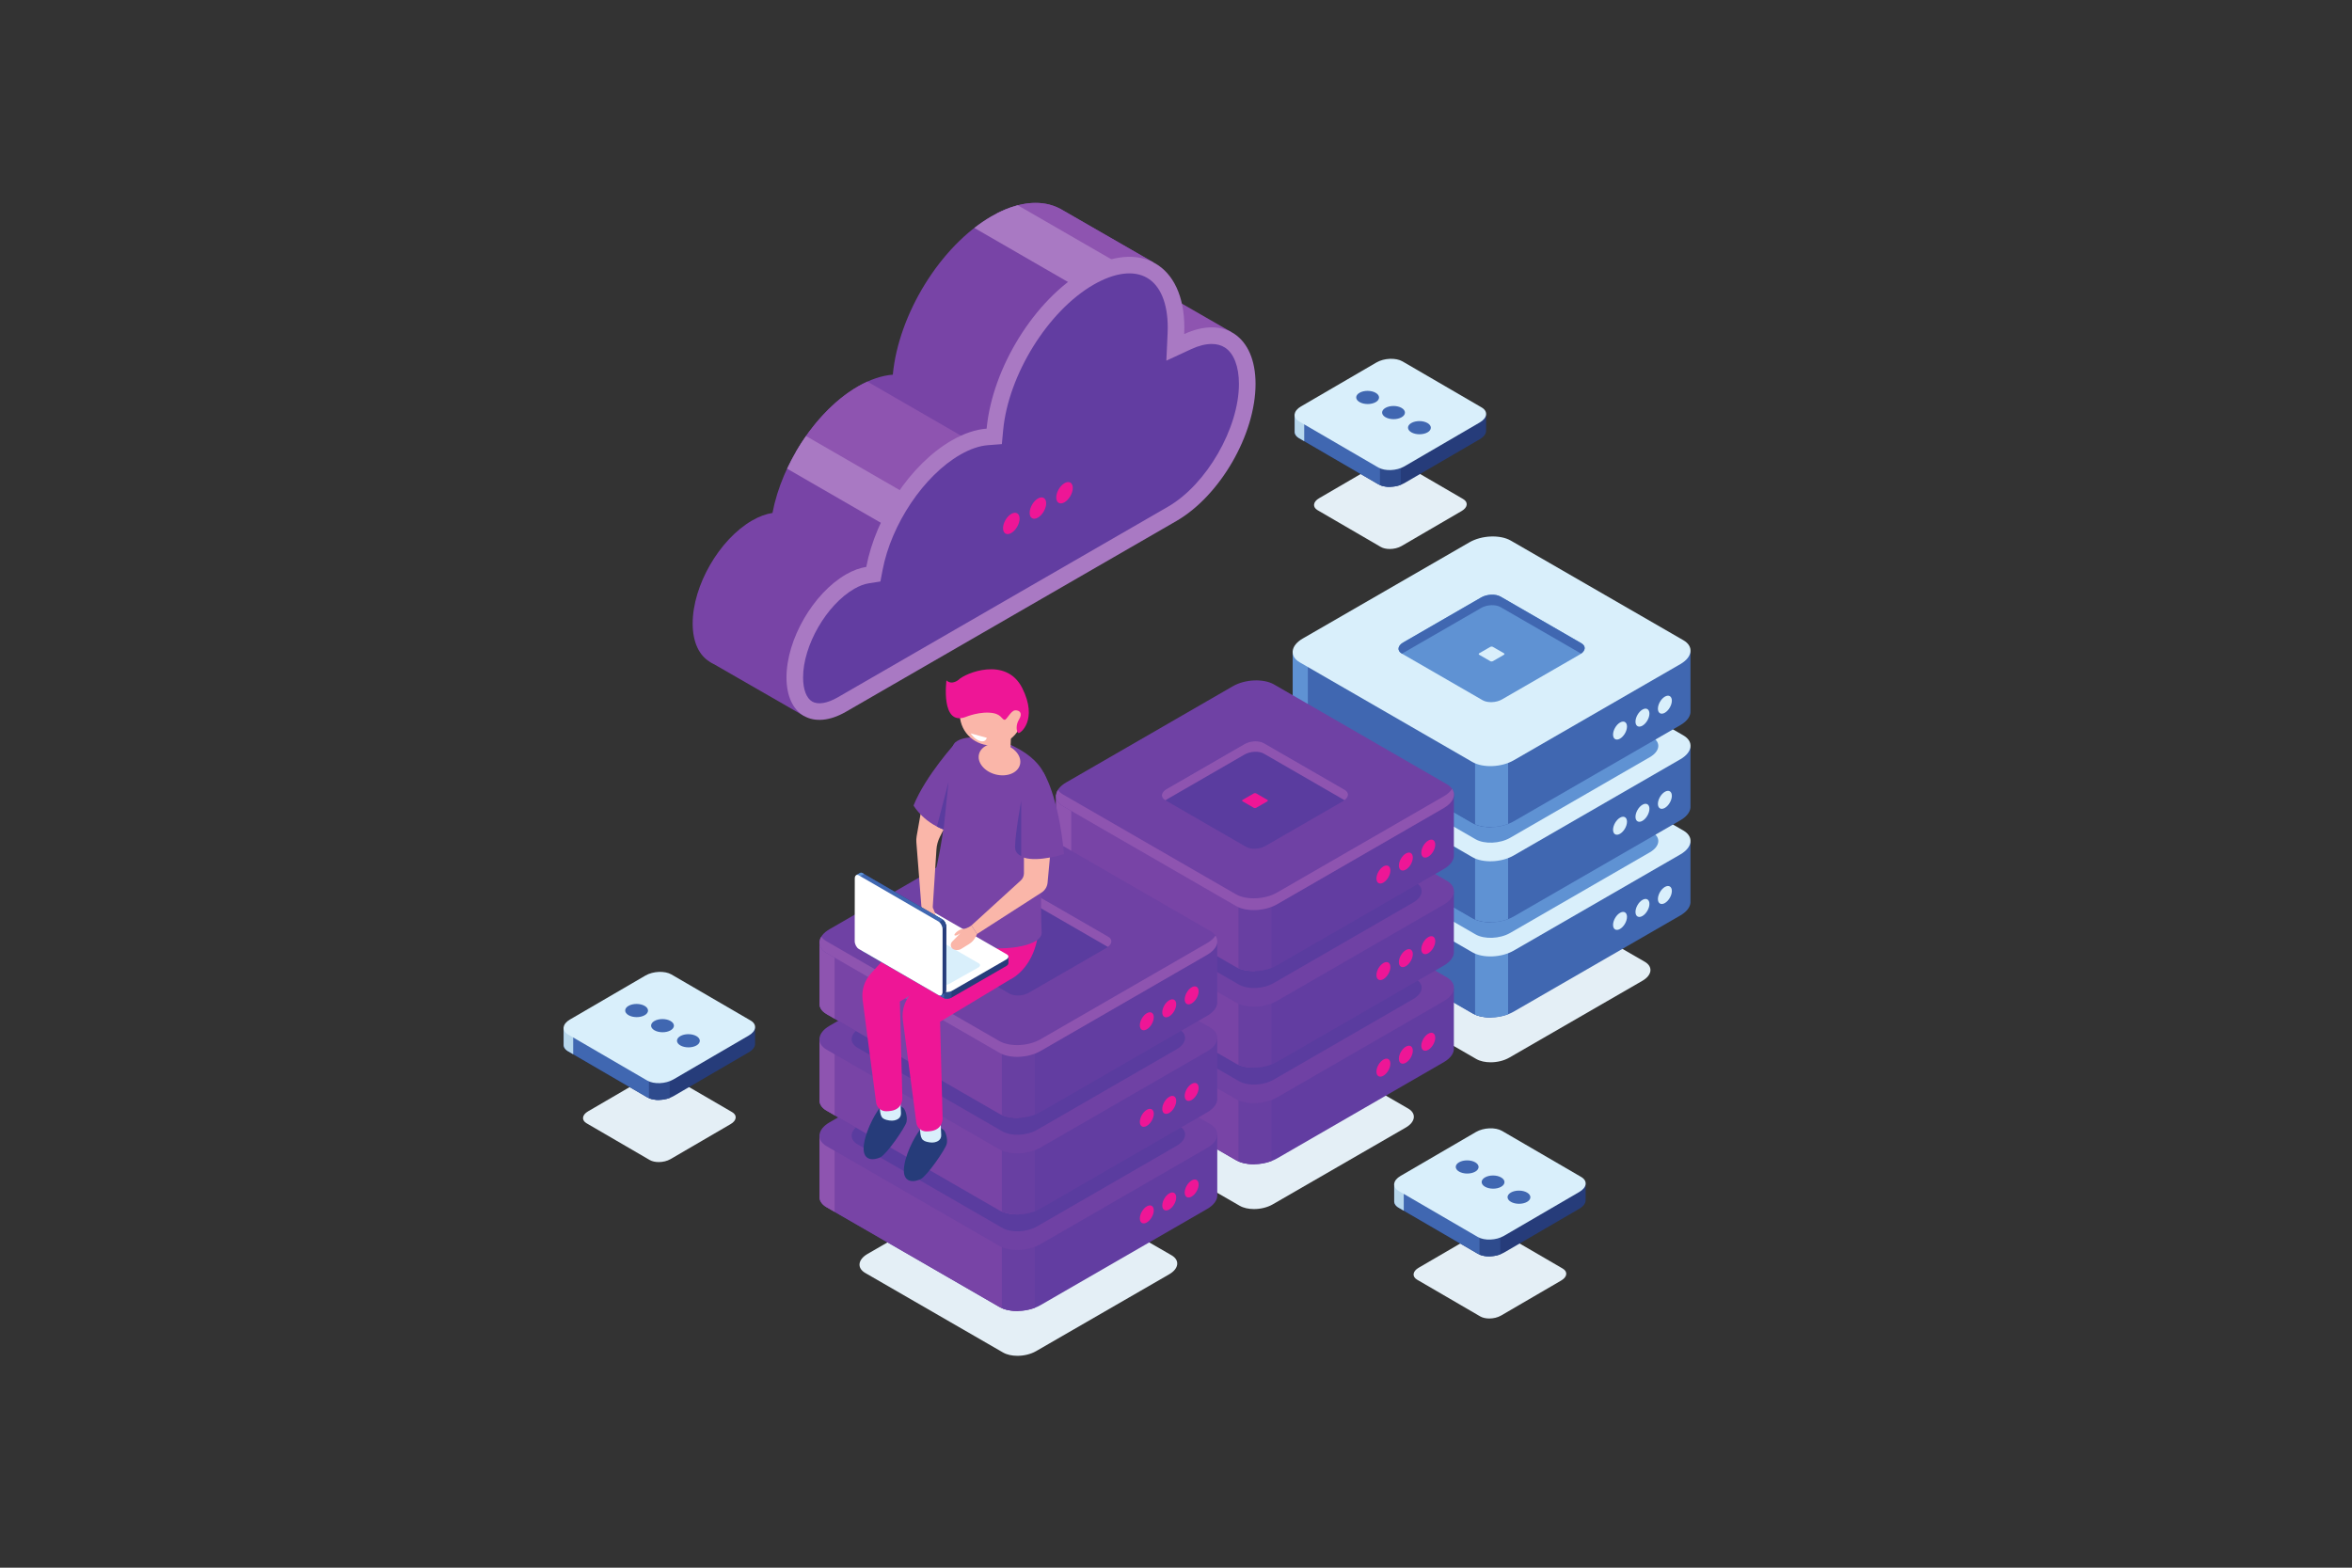 <?xml version="1.0" encoding="UTF-8" standalone="no"?>
<!-- Created with Inkscape (http://www.inkscape.org/) -->

<svg
   xmlns:dc="http://purl.org/dc/elements/1.1/"
   xmlns:cc="http://creativecommons.org/ns#"
   xmlns:rdf="http://www.w3.org/1999/02/22-rdf-syntax-ns#"
   xmlns:svg="http://www.w3.org/2000/svg"
   xmlns="http://www.w3.org/2000/svg"
   xmlns:sodipodi="http://sodipodi.sourceforge.net/DTD/sodipodi-0.dtd"
   xmlns:inkscape="http://www.inkscape.org/namespaces/inkscape"
   version="1.1"
   id="svg2862"
   xml:space="preserve"
   width="800"
   height="533.333"
   viewBox="0 0 800 533.333"
   sodipodi:docname="cloud.svg"
   inkscape:version="0.92.3 (2405546, 2018-03-11)"><rect x="0" y="0" width="800" height="533.333" fill="#333333" stroke="none"/><defs
     id="defs2866" /><sodipodi:namedview
     pagecolor="#ffffff"
     bordercolor="#666666"
     borderopacity="1"
     objecttolerance="10"
     gridtolerance="10"
     guidetolerance="10"
     inkscape:pageopacity="0"
     inkscape:pageshadow="2"
     inkscape:window-width="1366"
     inkscape:window-height="705"
     id="namedview2864"
     showgrid="false"
     inkscape:zoom="0.39875"
     inkscape:cx="400"
     inkscape:cy="266.66666"
     inkscape:window-x="0"
     inkscape:window-y="30"
     inkscape:window-maximized="1"
     inkscape:current-layer="g2872" /><g
     id="g2870"
     inkscape:groupmode="layer"
     inkscape:label="ink_ext_XXXXXX"
     transform="matrix(1.333,0,0,-1.333,0,533.333)"><g
       id="g2872"
       transform="scale(0.1)"><path
         d="m 3803.544,1289.824 c -13.71,0 -26.8,2.77 -36.58,8.42 l -351.72,203.06 c -21.59,12.46 -18.89,34.23 6.04,48.63 l 339.62,196.07 c 13.63,7.87 31.09,11.91 47.64,11.91 13.71,0 26.8,-2.77 36.58,-8.41 l 351.73,-203.07 c 21.58,-12.47 18.88,-34.24 -6.06,-48.62 l -339.61,-196.09 c -13.63,-7.87 -31.09,-11.9 -47.64,-11.9"
         style="fill:#e4eff6;fill-opacity:1;fill-rule:nonzero;stroke:none"
         id="path2874"
         inkscape:connector-curvature="0" /><path
         d="m 4313.534,1701.104 v 0 151.97 l -340.76,0.19 -117.8,68 c -27.03,15.61 -74.24,13.65 -105.45,-4.37 l -109.9,-63.45 -341.06,0.2 v -156.3 c -0.77,-10.56 5.12,-20.75 18.1,-28.25 l 440.44,-254.29 c 27.03,-15.61 74.25,-13.65 105.46,4.37 l 425.29,245.53 c 18,10.4 26.69,23.87 25.68,36.4"
         style="fill:#4067b1;fill-opacity:1;fill-rule:nonzero;stroke:none"
         id="path2876"
         inkscape:connector-curvature="0" /><path
         d="m 3806.055,1931.714 c -19.79,-0.48 -40.31,-5.46 -56.53,-14.82 l -109.9,-63.45 -341.06,0.2 v -156.3 c -0.77,-10.56 5.12,-20.75 18.1,-28.25 l 440.44,-254.29 c 12.99,-7.5 30.65,-10.9 48.95,-10.46 v 527.37"
         style="fill:#4067b1;fill-opacity:1;fill-rule:nonzero;stroke:none"
         id="path2878"
         inkscape:connector-curvature="0" /><path
         d="m 3337.155,1853.614 -38.59,0.03 v -156.3 c -0.77,-10.56 5.12,-20.75 18.1,-28.25 l 20.49,-11.83 v 196.35"
         style="fill:#5f92d3;fill-opacity:1;fill-rule:nonzero;stroke:none"
         id="path2880"
         inkscape:connector-curvature="0" /><path
         d="m 3763.894,1411.484 c 23.31,-9.99 57.04,-9.43 84.3,0.96 v 177.46 h -84.3 v -178.42"
         style="fill:#5f92d3;fill-opacity:1;fill-rule:nonzero;stroke:none"
         id="path2882"
         inkscape:connector-curvature="0" /><path
         d="m 3757.104,1570.524 -440.44,254.29 c -27.03,15.61 -23.64,42.87 7.58,60.89 l 425.28,245.53 c 31.21,18.02 78.42,19.99 105.45,4.38 l 440.44,-254.29 c 27.04,-15.6 23.65,-42.87 -7.56,-60.89 l -425.29,-245.53 c -31.21,-18.02 -78.43,-19.98 -105.46,-4.38"
         style="fill:#d9effb;fill-opacity:1;fill-rule:nonzero;stroke:none"
         id="path2884"
         inkscape:connector-curvature="0" /><path
         d="m 3765.035,1616.294 -369.09,213.1 c -22.65,13.08 -19.81,35.93 6.35,51.02 l 356.39,205.77 c 26.15,15.09 65.72,16.73 88.37,3.66 l 369.09,-213.1 c 22.65,-13.07 19.81,-35.92 -6.34,-51.02 l -356.39,-205.76 c -26.16,-15.1 -65.73,-16.74 -88.38,-3.67"
         style="fill:#5f92d3;fill-opacity:1;fill-rule:nonzero;stroke:none"
         id="path2886"
         inkscape:connector-curvature="0" /><path
         d="m 4151.534,1660.994 c 0,-11.34 -7.97,-25.14 -17.8,-30.81 -9.82,-5.67 -17.78,-1.07 -17.78,10.27 0,11.34 7.96,25.14 17.78,30.81 9.83,5.68 17.8,1.08 17.8,-10.27"
         style="fill:#d9effb;fill-opacity:1;fill-rule:nonzero;stroke:none"
         id="path2888"
         inkscape:connector-curvature="0" /><path
         d="m 4208.765,1694.044 c 0,-11.35 -7.97,-25.14 -17.79,-30.81 -9.82,-5.68 -17.78,-1.08 -17.78,10.27 0,11.34 7.96,25.14 17.78,30.81 9.82,5.67 17.79,1.08 17.79,-10.27"
         style="fill:#d9effb;fill-opacity:1;fill-rule:nonzero;stroke:none"
         id="path2890"
         inkscape:connector-curvature="0" /><path
         d="m 4266.005,1727.084 c 0,-11.34 -7.97,-25.13 -17.79,-30.81 -9.83,-5.67 -17.8,-1.07 -17.8,10.27 0,11.35 7.97,25.14 17.8,30.82 9.82,5.66 17.79,1.07 17.79,-10.28"
         style="fill:#d9effb;fill-opacity:1;fill-rule:nonzero;stroke:none"
         id="path2892"
         inkscape:connector-curvature="0" /><path
         d="m 4313.534,1943.954 v 0 151.97 l -340.76,0.19 -117.8,68.01 c -27.03,15.6 -74.24,13.65 -105.45,-4.38 l -109.9,-63.44 -341.06,0.19 v -156.29 c -0.77,-10.57 5.12,-20.76 18.1,-28.26 l 440.44,-254.29 c 27.03,-15.6 74.25,-13.64 105.46,4.38 l 425.29,245.53 c 18,10.39 26.69,23.86 25.68,36.39"
         style="fill:#4067b1;fill-opacity:1;fill-rule:nonzero;stroke:none"
         id="path2894"
         inkscape:connector-curvature="0" /><path
         d="m 3806.055,2174.574 c -19.79,-0.47 -40.31,-5.46 -56.53,-14.83 l -109.9,-63.44 -341.06,0.19 v -156.29 c -0.77,-10.57 5.12,-20.76 18.1,-28.26 l 440.44,-254.29 c 12.99,-7.5 30.65,-10.9 48.95,-10.45 v 527.37"
         style="fill:#4067b1;fill-opacity:1;fill-rule:nonzero;stroke:none"
         id="path2896"
         inkscape:connector-curvature="0" /><path
         d="m 3337.155,2096.474 -38.59,0.02 v -156.29 c -0.77,-10.57 5.12,-20.76 18.1,-28.26 l 20.49,-11.83 v 196.36"
         style="fill:#5f92d3;fill-opacity:1;fill-rule:nonzero;stroke:none"
         id="path2898"
         inkscape:connector-curvature="0" /><path
         d="m 3763.894,1654.334 c 23.31,-9.99 57.04,-9.43 84.3,0.97 v 177.45 h -84.3 v -178.42"
         style="fill:#5f92d3;fill-opacity:1;fill-rule:nonzero;stroke:none"
         id="path2900"
         inkscape:connector-curvature="0" /><path
         d="m 3757.104,1813.384 -440.44,254.29 c -27.03,15.61 -23.64,42.86 7.58,60.89 l 425.28,245.54 c 31.21,18.01 78.42,19.97 105.45,4.36 l 440.44,-254.29 c 27.04,-15.6 23.65,-42.86 -7.56,-60.88 l -425.29,-245.54 c -31.21,-18.02 -78.43,-19.97 -105.46,-4.37"
         style="fill:#d9effb;fill-opacity:1;fill-rule:nonzero;stroke:none"
         id="path2902"
         inkscape:connector-curvature="0" /><path
         d="m 3765.035,1859.154 -369.09,213.1 c -22.65,13.08 -19.81,35.92 6.35,51.02 l 356.39,205.76 c 26.15,15.11 65.72,16.75 88.37,3.66 l 369.09,-213.09 c 22.65,-13.08 19.81,-35.92 -6.34,-51.02 l -356.39,-205.76 c -26.16,-15.11 -65.73,-16.75 -88.38,-3.67"
         style="fill:#5f92d3;fill-opacity:1;fill-rule:nonzero;stroke:none"
         id="path2904"
         inkscape:connector-curvature="0" /><path
         d="m 4151.534,1903.854 c 0,-11.35 -7.97,-25.14 -17.8,-30.81 -9.82,-5.67 -17.78,-1.07 -17.78,10.27 0,11.34 7.96,25.14 17.78,30.81 9.83,5.67 17.8,1.07 17.8,-10.27"
         style="fill:#d9effb;fill-opacity:1;fill-rule:nonzero;stroke:none"
         id="path2906"
         inkscape:connector-curvature="0" /><path
         d="m 4208.765,1936.904 c 0,-11.35 -7.97,-25.15 -17.79,-30.82 -9.82,-5.67 -17.78,-1.08 -17.78,10.27 0,11.35 7.96,25.14 17.78,30.81 9.82,5.68 17.79,1.08 17.79,-10.26"
         style="fill:#d9effb;fill-opacity:1;fill-rule:nonzero;stroke:none"
         id="path2908"
         inkscape:connector-curvature="0" /><path
         d="m 4266.005,1969.944 c 0,-11.34 -7.97,-25.14 -17.79,-30.81 -9.83,-5.68 -17.8,-1.08 -17.8,10.27 0,11.35 7.97,25.14 17.8,30.81 9.82,5.67 17.79,1.07 17.79,-10.27"
         style="fill:#d9effb;fill-opacity:1;fill-rule:nonzero;stroke:none"
         id="path2910"
         inkscape:connector-curvature="0" /><path
         d="m 4313.534,2186.814 v 0 151.96 l -340.76,0.2 -117.8,68 c -27.03,15.61 -74.24,13.65 -105.45,-4.37 l -109.9,-63.45 -341.06,0.19 v -156.29 c -0.77,-10.57 5.12,-20.75 18.1,-28.25 l 440.44,-254.29 c 27.03,-15.6 74.25,-13.65 105.46,4.37 l 425.29,245.53 c 18,10.4 26.69,23.86 25.68,36.4"
         style="fill:#4067b1;fill-opacity:1;fill-rule:nonzero;stroke:none"
         id="path2912"
         inkscape:connector-curvature="0" /><path
         d="m 3806.055,2417.434 c -19.79,-0.48 -40.31,-5.46 -56.53,-14.83 l -109.9,-63.45 -341.06,0.19 v -156.29 c -0.77,-10.57 5.12,-20.75 18.1,-28.25 l 440.44,-254.29 c 12.99,-7.5 30.65,-10.91 48.95,-10.46 v 527.38"
         style="fill:#4067b1;fill-opacity:1;fill-rule:nonzero;stroke:none"
         id="path2914"
         inkscape:connector-curvature="0" /><path
         d="m 3337.155,2339.324 -38.59,0.02 v -156.29 c -0.77,-10.57 5.12,-20.75 18.1,-28.25 l 20.49,-11.84 v 196.36"
         style="fill:#5f92d3;fill-opacity:1;fill-rule:nonzero;stroke:none"
         id="path2916"
         inkscape:connector-curvature="0" /><path
         d="m 3763.894,1897.184 c 23.31,-9.98 57.04,-9.42 84.3,0.97 v 177.46 h -84.3 v -178.43"
         style="fill:#5f92d3;fill-opacity:1;fill-rule:nonzero;stroke:none"
         id="path2918"
         inkscape:connector-curvature="0" /><path
         d="m 3757.104,2056.234 -440.44,254.29 c -27.03,15.61 -23.64,42.87 7.58,60.89 l 425.28,245.54 c 31.21,18.02 78.42,19.98 105.45,4.37 l 440.44,-254.28 c 27.04,-15.62 23.65,-42.88 -7.56,-60.89 l -425.29,-245.54 c -31.21,-18.02 -78.43,-19.98 -105.46,-4.38"
         style="fill:#d9effb;fill-opacity:1;fill-rule:nonzero;stroke:none"
         id="path2920"
         inkscape:connector-curvature="0" /><path
         d="m 4151.534,2146.704 c 0,-11.34 -7.97,-25.13 -17.8,-30.81 -9.82,-5.67 -17.78,-1.07 -17.78,10.28 0,11.33 7.96,25.13 17.78,30.81 9.83,5.67 17.8,1.07 17.8,-10.28"
         style="fill:#d9effb;fill-opacity:1;fill-rule:nonzero;stroke:none"
         id="path2922"
         inkscape:connector-curvature="0" /><path
         d="m 4208.765,2179.754 c 0,-11.35 -7.97,-25.14 -17.79,-30.81 -9.82,-5.67 -17.78,-1.07 -17.78,10.26 0,11.35 7.96,25.15 17.78,30.82 9.82,5.67 17.79,1.08 17.79,-10.27"
         style="fill:#d9effb;fill-opacity:1;fill-rule:nonzero;stroke:none"
         id="path2924"
         inkscape:connector-curvature="0" /><path
         d="m 4266.005,2212.804 c 0,-11.35 -7.97,-25.14 -17.79,-30.81 -9.83,-5.68 -17.8,-1.08 -17.8,10.26 0,11.35 7.97,25.15 17.8,30.81 9.82,5.67 17.79,1.08 17.79,-10.26"
         style="fill:#d9effb;fill-opacity:1;fill-rule:nonzero;stroke:none"
         id="path2926"
         inkscape:connector-curvature="0" /><path
         d="m 3783.155,2213.894 -206.11,119 c -12.64,7.3 -11.06,20.05 3.55,28.49 l 199,114.89 c 14.61,8.44 36.7,9.36 49.36,2.05 l 206.1,-118.99 c 12.65,-7.3 11.07,-20.06 -3.54,-28.5 l -199.02,-114.9 c -14.6,-8.43 -36.7,-9.34 -49.34,-2.04"
         style="fill:#5f92d3;fill-opacity:1;fill-rule:nonzero;stroke:none"
         id="path2928"
         inkscape:connector-curvature="0" /><path
         d="m 3802.874,2313.524 -28.51,16.46 c -1.75,1.02 -1.52,2.78 0.5,3.95 l 27.53,15.9 c 2.02,1.16 5.07,1.29 6.82,0.28 l 28.52,-16.46 c 1.75,-1.02 1.53,-2.78 -0.49,-3.95 l -27.53,-15.9 c -2.02,-1.16 -5.08,-1.29 -6.84,-0.28"
         style="fill:#d9effb;fill-opacity:1;fill-rule:nonzero;stroke:none"
         id="path2930"
         inkscape:connector-curvature="0" /><path
         d="m 3577.044,2332.894 0.59,-0.34 c 0.96,0.69 1.85,1.39 2.96,2.03 l 199,114.91 c 14.61,8.42 36.7,9.34 49.36,2.04 l 205.52,-118.65 c 11.66,8.34 12.27,19.7 0.58,26.45 l -206.1,118.99 c -12.66,7.31 -34.75,6.39 -49.36,-2.05 l -199,-114.89 c -14.61,-8.44 -16.19,-21.19 -3.55,-28.49"
         style="fill:#4067b1;fill-opacity:1;fill-rule:nonzero;stroke:none"
         id="path2932"
         inkscape:connector-curvature="0" /><path
         d="m 3199.794,915.273 c -13.71,0 -26.8,2.77 -36.57,8.422 l -351.73,203.059 c -21.58,12.47 -18.88,34.24 6.04,48.63 l 339.62,196.08 c 13.64,7.87 31.09,11.91 47.64,11.91 13.71,0 26.8,-2.77 36.58,-8.42 l 351.73,-203.07 c 21.59,-12.46 18.88,-34.23 -6.05,-48.62 l -339.62,-196.081 c -13.63,-7.871 -31.09,-11.91 -47.64,-11.91"
         style="fill:#e4eff6;fill-opacity:1;fill-rule:nonzero;stroke:none"
         id="path2934"
         inkscape:connector-curvature="0" /><path
         d="m 3709.785,1326.564 v 0 151.96 l -340.76,0.2 -117.79,67.99 c -27.03,15.61 -74.24,13.66 -105.45,-4.37 l -109.9,-63.44 -341.07,0.19 v -156.29 c -0.77,-10.57 5.13,-20.76 18.11,-28.26 l 440.44,-254.29 c 27.03,-15.61 74.25,-13.64 105.46,4.37 l 425.28,245.54 c 18,10.39 26.69,23.86 25.68,36.4"
         style="fill:#623da1;fill-opacity:1;fill-rule:nonzero;stroke:none"
         id="path2936"
         inkscape:connector-curvature="0" /><path
         d="m 3202.305,1557.174 c -19.78,-0.48 -40.31,-5.47 -56.52,-14.83 l -109.9,-63.44 -341.07,0.19 v -156.29 c -0.77,-10.57 5.13,-20.76 18.11,-28.26 l 440.44,-254.29 c 12.99,-7.5 30.65,-10.9 48.94,-10.45 v 527.37"
         style="fill:#7844a6;fill-opacity:1;fill-rule:nonzero;stroke:none"
         id="path2938"
         inkscape:connector-curvature="0" /><path
         d="m 2733.414,1479.074 -38.6,0.02 v -156.29 c -0.77,-10.57 5.13,-20.76 18.11,-28.26 l 20.49,-11.83 v 196.36"
         style="fill:#8e54b0;fill-opacity:1;fill-rule:nonzero;stroke:none"
         id="path2940"
         inkscape:connector-curvature="0" /><path
         d="m 3160.144,1036.934 c 23.32,-9.99 57.04,-9.44 84.31,0.96 v 177.46 h -84.31 v -178.42"
         style="fill:#683fa2;fill-opacity:1;fill-rule:nonzero;stroke:none"
         id="path2942"
         inkscape:connector-curvature="0" /><path
         d="m 3153.365,1195.984 -440.44,254.29 c -27.03,15.6 -23.64,42.87 7.57,60.89 l 425.29,245.53 c 31.21,18.02 78.42,19.97 105.45,4.37 l 440.44,-254.29 c 27.03,-15.6 23.65,-42.86 -7.57,-60.89 l -425.28,-245.52 c -31.21,-18.03 -78.43,-19.98 -105.46,-4.38"
         style="fill:#6f41a4;fill-opacity:1;fill-rule:nonzero;stroke:none"
         id="path2944"
         inkscape:connector-curvature="0" /><path
         d="m 3161.285,1241.754 -369.09,213.1 c -22.65,13.07 -19.8,35.92 6.35,51.02 l 356.39,205.76 c 26.16,15.1 65.72,16.74 88.37,3.67 l 369.1,-213.1 c 22.65,-13.08 19.81,-35.93 -6.35,-51.02 l -356.39,-205.77 c -26.15,-15.1 -65.72,-16.74 -88.38,-3.66"
         style="fill:#5a3c9f;fill-opacity:1;fill-rule:nonzero;stroke:none"
         id="path2946"
         inkscape:connector-curvature="0" /><path
         d="m 3547.785,1286.454 c 0,-11.35 -7.96,-25.14 -17.79,-30.81 -9.82,-5.67 -17.79,-1.08 -17.79,10.26 0,11.35 7.97,25.15 17.79,30.81 9.83,5.68 17.79,1.08 17.79,-10.26"
         style="fill:#ee1696;fill-opacity:1;fill-rule:nonzero;stroke:none"
         id="path2948"
         inkscape:connector-curvature="0" /><path
         d="m 3605.015,1319.504 c 0,-11.35 -7.96,-25.15 -17.78,-30.81 -9.82,-5.68 -17.79,-1.08 -17.79,10.26 0,11.35 7.97,25.14 17.79,30.81 9.82,5.67 17.78,1.07 17.78,-10.26"
         style="fill:#ee1696;fill-opacity:1;fill-rule:nonzero;stroke:none"
         id="path2950"
         inkscape:connector-curvature="0" /><path
         d="m 3662.255,1352.534 c 0,-11.33 -7.96,-25.13 -17.78,-30.81 -9.83,-5.67 -17.8,-1.07 -17.8,10.28 0,11.34 7.97,25.13 17.8,30.81 9.82,5.67 17.78,1.07 17.78,-10.28"
         style="fill:#ee1696;fill-opacity:1;fill-rule:nonzero;stroke:none"
         id="path2952"
         inkscape:connector-curvature="0" /><path
         d="m 3709.785,1573.014 v 0 151.97 l -340.76,0.19 -117.79,68.01 c -27.03,15.6 -74.24,13.64 -105.45,-4.38 l -109.9,-63.44 -341.07,0.19 v -156.3 c -0.77,-10.55 5.13,-20.75 18.11,-28.25 l 440.44,-254.29 c 27.03,-15.6 74.25,-13.65 105.46,4.38 l 425.28,245.53 c 18,10.4 26.69,23.86 25.68,36.39"
         style="fill:#623da1;fill-opacity:1;fill-rule:nonzero;stroke:none"
         id="path2954"
         inkscape:connector-curvature="0" /><path
         d="m 3202.305,1803.634 c -19.78,-0.48 -40.31,-5.46 -56.52,-14.83 l -109.9,-63.44 -341.07,0.19 v -156.3 c -0.77,-10.55 5.13,-20.75 18.11,-28.25 l 440.44,-254.29 c 12.99,-7.5 30.65,-10.9 48.94,-10.46 v 527.38"
         style="fill:#7844a6;fill-opacity:1;fill-rule:nonzero;stroke:none"
         id="path2956"
         inkscape:connector-curvature="0" /><path
         d="m 2733.414,1725.524 -38.6,0.03 v -156.3 c -0.77,-10.55 5.13,-20.75 18.11,-28.25 l 20.49,-11.83 v 196.35"
         style="fill:#8e54b0;fill-opacity:1;fill-rule:nonzero;stroke:none"
         id="path2958"
         inkscape:connector-curvature="0" /><path
         d="m 3160.144,1283.394 c 23.32,-9.99 57.04,-9.43 84.31,0.96 v 177.46 h -84.31 v -178.42"
         style="fill:#683fa2;fill-opacity:1;fill-rule:nonzero;stroke:none"
         id="path2960"
         inkscape:connector-curvature="0" /><path
         d="m 3153.365,1442.454 -440.44,254.28 c -27.03,15.61 -23.64,42.86 7.57,60.88 l 425.29,245.54 c 31.21,18.03 78.42,19.98 105.45,4.37 l 440.44,-254.28 c 27.03,-15.61 23.65,-42.87 -7.57,-60.89 l -425.28,-245.54 c -31.21,-18.02 -78.43,-19.98 -105.46,-4.36"
         style="fill:#6f41a4;fill-opacity:1;fill-rule:nonzero;stroke:none"
         id="path2962"
         inkscape:connector-curvature="0" /><path
         d="m 3161.285,1488.214 -369.09,213.09 c -22.65,13.08 -19.8,35.93 6.35,51.03 l 356.39,205.76 c 26.16,15.1 65.72,16.74 88.37,3.66 l 369.1,-213.09 c 22.65,-13.08 19.81,-35.92 -6.35,-51.03 l -356.39,-205.76 c -26.15,-15.1 -65.72,-16.74 -88.38,-3.66"
         style="fill:#5a3c9f;fill-opacity:1;fill-rule:nonzero;stroke:none"
         id="path2964"
         inkscape:connector-curvature="0" /><path
         d="m 3547.785,1532.904 c 0,-11.33 -7.96,-25.13 -17.79,-30.81 -9.82,-5.67 -17.79,-1.07 -17.79,10.28 0,11.35 7.97,25.13 17.79,30.81 9.83,5.67 17.79,1.07 17.79,-10.28"
         style="fill:#ee1696;fill-opacity:1;fill-rule:nonzero;stroke:none"
         id="path2966"
         inkscape:connector-curvature="0" /><path
         d="m 3605.015,1565.954 c 0,-11.34 -7.96,-25.14 -17.78,-30.81 -9.82,-5.67 -17.79,-1.07 -17.79,10.27 0,11.34 7.97,25.14 17.79,30.82 9.82,5.67 17.78,1.07 17.78,-10.28"
         style="fill:#ee1696;fill-opacity:1;fill-rule:nonzero;stroke:none"
         id="path2968"
         inkscape:connector-curvature="0" /><path
         d="m 3662.255,1599.004 c 0,-11.35 -7.96,-25.14 -17.78,-30.81 -9.83,-5.68 -17.8,-1.08 -17.8,10.27 0,11.34 7.97,25.14 17.8,30.81 9.82,5.68 17.78,1.08 17.78,-10.27"
         style="fill:#ee1696;fill-opacity:1;fill-rule:nonzero;stroke:none"
         id="path2970"
         inkscape:connector-curvature="0" /><path
         d="m 3709.785,1819.484 v 0 151.96 l -340.76,0.2 -117.79,67.99 c -27.03,15.61 -74.24,13.66 -105.45,-4.36 l -109.9,-63.45 -341.07,0.19 v -156.29 c -0.77,-10.57 5.13,-20.76 18.11,-28.25 l 440.44,-254.29 c 27.03,-15.62 74.25,-13.65 105.46,4.36 l 425.28,245.54 c 18,10.39 26.69,23.86 25.68,36.4"
         style="fill:#623da1;fill-opacity:1;fill-rule:nonzero;stroke:none"
         id="path2972"
         inkscape:connector-curvature="0" /><path
         d="m 3202.305,2050.094 c -19.78,-0.48 -40.31,-5.47 -56.52,-14.82 l -109.9,-63.45 -341.07,0.19 v -156.29 c -0.77,-10.57 5.13,-20.76 18.11,-28.25 l 440.44,-254.29 c 12.99,-7.5 30.65,-10.91 48.94,-10.46 v 527.37"
         style="fill:#7844a6;fill-opacity:1;fill-rule:nonzero;stroke:none"
         id="path2974"
         inkscape:connector-curvature="0" /><path
         d="m 2733.414,1971.994 -38.6,0.02 v -156.29 c -0.77,-10.57 5.13,-20.76 18.11,-28.25 l 20.49,-11.84 v 196.36"
         style="fill:#8e54b0;fill-opacity:1;fill-rule:nonzero;stroke:none"
         id="path2976"
         inkscape:connector-curvature="0" /><path
         d="m 3160.144,1529.854 c 23.32,-9.99 57.04,-9.44 84.31,0.96 v 177.47 h -84.31 v -178.43"
         style="fill:#683fa2;fill-opacity:1;fill-rule:nonzero;stroke:none"
         id="path2978"
         inkscape:connector-curvature="0" /><path
         d="m 3153.365,1688.904 -440.44,254.29 c -27.03,15.6 -23.64,42.87 7.57,60.89 l 425.29,245.53 c 31.21,18.02 78.42,19.98 105.45,4.37 l 440.44,-254.29 c 27.03,-15.6 23.65,-42.86 -7.57,-60.89 l -425.28,-245.52 c -31.21,-18.03 -78.43,-19.98 -105.46,-4.38"
         style="fill:#6f41a4;fill-opacity:1;fill-rule:nonzero;stroke:none"
         id="path2980"
         inkscape:connector-curvature="0" /><path
         d="m 3684.104,1968.724 -425.28,-245.54 c -31.21,-18.02 -78.43,-19.98 -105.46,-4.38 l -440.44,254.29 c -6.02,3.49 -10.46,7.57 -13.48,11.97 -9.29,-14.94 -5.08,-31.15 13.48,-41.87 l 440.44,-254.29 c 27.03,-15.6 74.25,-13.65 105.46,4.38 l 425.28,245.53 c 24.25,14 31.62,33.56 21.06,48.92 -4.24,-6.82 -11.28,-13.37 -21.06,-19.01"
         style="fill:#8e54b0;fill-opacity:1;fill-rule:nonzero;stroke:none"
         id="path2982"
         inkscape:connector-curvature="0" /><path
         d="m 3547.785,1779.374 c 0,-11.35 -7.96,-25.14 -17.79,-30.81 -9.82,-5.67 -17.79,-1.08 -17.79,10.26 0,11.35 7.97,25.15 17.79,30.82 9.83,5.67 17.79,1.08 17.79,-10.27"
         style="fill:#ee1696;fill-opacity:1;fill-rule:nonzero;stroke:none"
         id="path2984"
         inkscape:connector-curvature="0" /><path
         d="m 3605.015,1812.424 c 0,-11.35 -7.96,-25.15 -17.78,-30.81 -9.82,-5.68 -17.79,-1.08 -17.79,10.26 0,11.35 7.97,25.15 17.79,30.81 9.82,5.67 17.78,1.07 17.78,-10.26"
         style="fill:#ee1696;fill-opacity:1;fill-rule:nonzero;stroke:none"
         id="path2986"
         inkscape:connector-curvature="0" /><path
         d="m 3662.255,1845.464 c 0,-11.34 -7.96,-25.14 -17.78,-30.82 -9.83,-5.66 -17.8,-1.07 -17.8,10.28 0,11.34 7.97,25.13 17.8,30.81 9.82,5.67 17.78,1.07 17.78,-10.27"
         style="fill:#ee1696;fill-opacity:1;fill-rule:nonzero;stroke:none"
         id="path2988"
         inkscape:connector-curvature="0" /><path
         d="m 3179.405,1839.794 -206.11,118.99 c -12.64,7.31 -11.05,20.06 3.55,28.5 l 199.01,114.9 c 14.6,8.43 36.7,9.35 49.35,2.04 l 206.1,-118.99 c 12.66,-7.31 11.07,-20.06 -3.54,-28.5 l -199.01,-114.89 c -14.61,-8.44 -36.7,-9.35 -49.35,-2.05"
         style="fill:#5a3c9f;fill-opacity:1;fill-rule:nonzero;stroke:none"
         id="path2990"
         inkscape:connector-curvature="0" /><path
         d="m 3199.135,1939.434 -28.51,16.46 c -1.75,1.01 -1.53,2.78 0.49,3.94 l 27.54,15.9 c 2.02,1.17 5.07,1.3 6.82,0.28 l 28.52,-16.46 c 1.75,-1.01 1.52,-2.78 -0.49,-3.94 l -27.54,-15.9 c -2.02,-1.17 -5.08,-1.3 -6.83,-0.28"
         style="fill:#ee1696;fill-opacity:1;fill-rule:nonzero;stroke:none"
         id="path2992"
         inkscape:connector-curvature="0" /><path
         d="m 2973.294,1958.784 0.59,-0.33 c 0.96,0.69 1.85,1.4 2.96,2.03 l 199.01,114.91 c 14.6,8.43 36.7,9.34 49.35,2.04 l 205.53,-118.66 c 11.65,8.35 12.26,19.71 0.57,26.46 l -206.1,118.99 c -12.65,7.31 -34.75,6.39 -49.35,-2.04 l -199.01,-114.9 c -14.6,-8.44 -16.19,-21.19 -3.55,-28.5"
         style="fill:#8e54b0;fill-opacity:1;fill-rule:nonzero;stroke:none"
         id="path2994"
         inkscape:connector-curvature="0" /><path
         d="m 3021.735,1410.334 -178.31,102.94 c -10.99,6.34 -19.9,23.37 -19.9,38.03 0,14.65 8.91,21.39 19.9,15.04 l 178.31,-102.94 c 10.99,-6.34 19.9,-23.38 19.9,-38.03 0,-14.65 -8.91,-21.39 -19.9,-15.04"
         style="fill:#5a3c9f;fill-opacity:1;fill-rule:nonzero;stroke:none"
         id="path2996"
         inkscape:connector-curvature="0" /><path
         d="m 3037.684,1420.154 -178.31,102.94 c -11,6.35 -19.9,23.38 -19.9,38.04 0,2.47 0.33,4.62 0.81,6.61 -9.49,3.46 -16.76,-3.22 -16.76,-16.44 0,-14.66 8.91,-31.69 19.9,-38.03 l 178.31,-102.94 c 9.14,-5.29 16.76,-1.42 19.09,8.42 -1.03,0.38 -2.07,0.78 -3.14,1.4"
         style="fill:#8e54b0;fill-opacity:1;fill-rule:nonzero;stroke:none"
         id="path2998"
         inkscape:connector-curvature="0" /><path
         d="m 2596.055,540.722 c -13.71,0 -26.8,2.774 -36.58,8.422 l -351.72,203.071 c -21.59,12.461 -18.89,34.23 6.04,48.621 l 339.62,196.088 c 13.63,7.87 31.09,11.9 47.64,11.9 13.71,0 26.8,-2.77 36.58,-8.42 l 351.73,-203.06 c 21.58,-12.461 18.88,-34.239 -6.05,-48.622 l -339.62,-196.089 c -13.63,-7.868 -31.09,-11.911 -47.64,-11.911"
         style="fill:#e4eff6;fill-opacity:1;fill-rule:nonzero;stroke:none"
         id="path3000"
         inkscape:connector-curvature="0" /><path
         d="m 3106.044,952.014 v 0 151.97 l -340.76,0.18 -117.8,68.01 c -27.03,15.61 -74.24,13.64 -105.45,-4.37 l -109.9,-63.45 -341.06,0.2 V 948.254 c -0.77,-10.559 5.12,-20.758 18.1,-28.258 l 440.44,-254.281 c 27.03,-15.61 74.25,-13.653 105.46,4.371 l 425.29,245.527 c 18,10.402 26.68,23.871 25.68,36.401"
         style="fill:#623da1;fill-opacity:1;fill-rule:nonzero;stroke:none"
         id="path3002"
         inkscape:connector-curvature="0" /><path
         d="m 2598.564,1182.624 c -19.79,-0.48 -40.31,-5.46 -56.53,-14.82 l -109.9,-63.45 -341.06,0.2 V 948.254 c -0.77,-10.559 5.12,-20.758 18.1,-28.258 l 440.44,-254.281 c 12.99,-7.5 30.65,-10.903 48.95,-10.461 v 527.37"
         style="fill:#7844a6;fill-opacity:1;fill-rule:nonzero;stroke:none"
         id="path3004"
         inkscape:connector-curvature="0" /><path
         d="m 2129.664,1104.524 -38.59,0.03 V 948.254 c -0.77,-10.559 5.12,-20.758 18.1,-28.258 l 20.49,-11.82 v 196.348"
         style="fill:#8e54b0;fill-opacity:1;fill-rule:nonzero;stroke:none"
         id="path3006"
         inkscape:connector-curvature="0" /><path
         d="m 2556.405,662.394 c 23.31,-9.988 57.04,-9.441 84.3,0.95 v 177.468 h -84.3 v -178.418"
         style="fill:#683fa2;fill-opacity:1;fill-rule:nonzero;stroke:none"
         id="path3008"
         inkscape:connector-curvature="0" /><path
         d="m 2549.615,821.433 -440.44,254.291 c -27.03,15.61 -23.64,42.87 7.58,60.89 l 425.28,245.53 c 31.21,18.03 78.42,19.98 105.45,4.38 l 440.44,-254.29 c 27.03,-15.6 23.65,-42.87 -7.56,-60.89 l -425.29,-245.532 c -31.21,-18.019 -78.43,-19.988 -105.46,-4.379"
         style="fill:#6f41a4;fill-opacity:1;fill-rule:nonzero;stroke:none"
         id="path3010"
         inkscape:connector-curvature="0" /><path
         d="m 2557.544,867.203 -369.09,213.101 c -22.66,13.07 -19.81,35.93 6.35,51.02 l 356.39,205.76 c 26.15,15.1 65.72,16.74 88.37,3.67 l 369.1,-213.1 c 22.64,-13.08 19.8,-35.92 -6.35,-51.02 l -356.39,-205.771 c -26.16,-15.09 -65.73,-16.73 -88.38,-3.66"
         style="fill:#5a3c9f;fill-opacity:1;fill-rule:nonzero;stroke:none"
         id="path3012"
         inkscape:connector-curvature="0" /><path
         d="m 2944.044,911.906 c 0,-11.344 -7.97,-25.141 -17.8,-30.812 -9.82,-5.68 -17.78,-1.079 -17.78,10.269 0,11.352 7.96,25.141 17.78,30.813 9.83,5.679 17.8,1.078 17.8,-10.27"
         style="fill:#ee1696;fill-opacity:1;fill-rule:nonzero;stroke:none"
         id="path3014"
         inkscape:connector-curvature="0" /><path
         d="m 3001.274,944.954 c 0,-11.341 -7.97,-25.142 -17.79,-30.81 -9.82,-5.679 -17.78,-1.082 -17.78,10.27 0,11.34 7.96,25.14 17.78,30.81 9.82,5.67 17.79,1.07 17.79,-10.27"
         style="fill:#ee1696;fill-opacity:1;fill-rule:nonzero;stroke:none"
         id="path3016"
         inkscape:connector-curvature="0" /><path
         d="m 3058.515,977.994 c 0,-11.35 -7.97,-25.13 -17.79,-30.81 -9.83,-5.669 -17.79,-1.07 -17.79,10.28 0,11.33 7.96,25.13 17.79,30.81 9.82,5.67 17.79,1.07 17.79,-10.28"
         style="fill:#ee1696;fill-opacity:1;fill-rule:nonzero;stroke:none"
         id="path3018"
         inkscape:connector-curvature="0" /><path
         d="m 3106.044,1198.474 v 0 151.96 l -340.76,0.2 -117.8,68 c -27.03,15.6 -74.24,13.65 -105.45,-4.37 l -109.9,-63.45 -341.06,0.19 v -156.29 c -0.77,-10.57 5.12,-20.76 18.1,-28.25 l 440.44,-254.288 c 27.03,-15.61 74.25,-13.653 105.46,4.367 l 425.29,245.531 c 18,10.4 26.68,23.86 25.68,36.4"
         style="fill:#623da1;fill-opacity:1;fill-rule:nonzero;stroke:none"
         id="path3020"
         inkscape:connector-curvature="0" /><path
         d="m 2598.564,1429.094 c -19.79,-0.48 -40.31,-5.47 -56.53,-14.83 l -109.9,-63.45 -341.06,0.19 v -156.29 c -0.77,-10.57 5.12,-20.76 18.1,-28.25 l 440.44,-254.288 c 12.99,-7.5 30.65,-10.911 48.95,-10.461 v 527.379"
         style="fill:#7844a6;fill-opacity:1;fill-rule:nonzero;stroke:none"
         id="path3022"
         inkscape:connector-curvature="0" /><path
         d="m 2129.664,1350.984 -38.59,0.02 v -156.29 c -0.77,-10.57 5.12,-20.76 18.1,-28.25 l 20.49,-11.84 v 196.36"
         style="fill:#8e54b0;fill-opacity:1;fill-rule:nonzero;stroke:none"
         id="path3024"
         inkscape:connector-curvature="0" /><path
         d="m 2556.405,908.844 c 23.31,-9.989 57.04,-9.43 84.3,0.968 v 177.462 h -84.3 V 908.844"
         style="fill:#683fa2;fill-opacity:1;fill-rule:nonzero;stroke:none"
         id="path3026"
         inkscape:connector-curvature="0" /><path
         d="m 2549.615,1067.894 -440.44,254.29 c -27.03,15.61 -23.64,42.87 7.58,60.89 l 425.28,245.54 c 31.21,18.02 78.42,19.98 105.45,4.36 l 440.44,-254.28 c 27.03,-15.61 23.65,-42.87 -7.56,-60.89 l -425.29,-245.53 c -31.21,-18.03 -78.43,-19.98 -105.46,-4.38"
         style="fill:#6f41a4;fill-opacity:1;fill-rule:nonzero;stroke:none"
         id="path3028"
         inkscape:connector-curvature="0" /><path
         d="m 2557.544,1113.674 -369.09,213.09 c -22.66,13.08 -19.81,35.92 6.35,51.03 l 356.39,205.76 c 26.15,15.1 65.72,16.74 88.37,3.66 l 369.1,-213.09 c 22.64,-13.09 19.8,-35.93 -6.35,-51.03 l -356.39,-205.76 c -26.16,-15.1 -65.73,-16.74 -88.38,-3.66"
         style="fill:#5a3c9f;fill-opacity:1;fill-rule:nonzero;stroke:none"
         id="path3030"
         inkscape:connector-curvature="0" /><path
         d="m 2944.044,1158.364 c 0,-11.34 -7.97,-25.13 -17.8,-30.81 -9.82,-5.67 -17.78,-1.07 -17.78,10.27 0,11.34 7.96,25.14 17.78,30.82 9.83,5.66 17.8,1.07 17.8,-10.28"
         style="fill:#ee1696;fill-opacity:1;fill-rule:nonzero;stroke:none"
         id="path3032"
         inkscape:connector-curvature="0" /><path
         d="m 3001.274,1191.414 c 0,-11.35 -7.97,-25.15 -17.79,-30.81 -9.82,-5.67 -17.78,-1.07 -17.78,10.26 0,11.35 7.96,25.15 17.78,30.81 9.82,5.68 17.79,1.08 17.79,-10.26"
         style="fill:#ee1696;fill-opacity:1;fill-rule:nonzero;stroke:none"
         id="path3034"
         inkscape:connector-curvature="0" /><path
         d="m 3058.515,1224.464 c 0,-11.35 -7.97,-25.15 -17.79,-30.82 -9.83,-5.67 -17.79,-1.08 -17.79,10.27 0,11.35 7.96,25.14 17.79,30.81 9.82,5.67 17.79,1.08 17.79,-10.26"
         style="fill:#ee1696;fill-opacity:1;fill-rule:nonzero;stroke:none"
         id="path3036"
         inkscape:connector-curvature="0" /><path
         d="m 3106.044,1444.934 v 0 151.97 l -340.76,0.18 -117.8,68.01 c -27.03,15.61 -74.24,13.64 -105.45,-4.37 l -109.9,-63.45 -341.06,0.2 v -156.3 c -0.77,-10.56 5.12,-20.76 18.1,-28.26 l 440.44,-254.28 c 27.03,-15.61 74.25,-13.65 105.46,4.37 l 425.29,245.53 c 18,10.4 26.68,23.87 25.68,36.4"
         style="fill:#623da1;fill-opacity:1;fill-rule:nonzero;stroke:none"
         id="path3038"
         inkscape:connector-curvature="0" /><path
         d="m 2598.564,1675.544 c -19.79,-0.48 -40.31,-5.46 -56.53,-14.82 l -109.9,-63.45 -341.06,0.2 v -156.3 c -0.77,-10.56 5.12,-20.76 18.1,-28.26 l 440.44,-254.28 c 12.99,-7.5 30.65,-10.9 48.95,-10.46 v 527.37"
         style="fill:#7844a6;fill-opacity:1;fill-rule:nonzero;stroke:none"
         id="path3040"
         inkscape:connector-curvature="0" /><path
         d="m 2129.664,1597.454 -38.59,0.02 v -156.3 c -0.77,-10.56 5.12,-20.76 18.1,-28.26 l 20.49,-11.82 v 196.36"
         style="fill:#8e54b0;fill-opacity:1;fill-rule:nonzero;stroke:none"
         id="path3042"
         inkscape:connector-curvature="0" /><path
         d="m 2556.405,1155.314 c 23.31,-9.99 57.04,-9.44 84.3,0.95 v 177.47 h -84.3 v -178.42"
         style="fill:#683fa2;fill-opacity:1;fill-rule:nonzero;stroke:none"
         id="path3044"
         inkscape:connector-curvature="0" /><path
         d="m 2549.615,1314.364 -440.44,254.29 c -27.03,15.6 -23.64,42.86 7.58,60.89 l 425.28,245.52 c 31.21,18.03 78.42,19.98 105.45,4.38 l 440.44,-254.29 c 27.03,-15.6 23.65,-42.87 -7.56,-60.89 l -425.29,-245.53 c -31.21,-18.02 -78.43,-19.99 -105.46,-4.37"
         style="fill:#6f41a4;fill-opacity:1;fill-rule:nonzero;stroke:none"
         id="path3046"
         inkscape:connector-curvature="0" /><path
         d="m 3080.365,1594.164 -425.29,-245.52 c -31.21,-18.03 -78.43,-19.98 -105.46,-4.38 l -440.44,254.29 c -6.02,3.48 -10.45,7.56 -13.48,11.96 -9.29,-14.94 -5.08,-31.15 13.48,-41.86 l 440.44,-254.29 c 27.03,-15.62 74.25,-13.65 105.46,4.37 l 425.29,245.53 c 24.24,14.01 31.62,33.57 21.05,48.93 -4.24,-6.82 -11.28,-13.37 -21.05,-19.03"
         style="fill:#8e54b0;fill-opacity:1;fill-rule:nonzero;stroke:none"
         id="path3048"
         inkscape:connector-curvature="0" /><path
         d="m 2944.044,1404.824 c 0,-11.34 -7.97,-25.14 -17.8,-30.81 -9.82,-5.68 -17.78,-1.08 -17.78,10.27 0,11.35 7.96,25.14 17.78,30.81 9.83,5.68 17.8,1.08 17.8,-10.27"
         style="fill:#ee1696;fill-opacity:1;fill-rule:nonzero;stroke:none"
         id="path3050"
         inkscape:connector-curvature="0" /><path
         d="m 3001.274,1437.874 c 0,-11.34 -7.97,-25.14 -17.79,-30.81 -9.82,-5.68 -17.78,-1.08 -17.78,10.27 0,11.35 7.96,25.14 17.78,30.81 9.82,5.67 17.79,1.07 17.79,-10.27"
         style="fill:#ee1696;fill-opacity:1;fill-rule:nonzero;stroke:none"
         id="path3052"
         inkscape:connector-curvature="0" /><path
         d="m 3058.515,1470.914 c 0,-11.35 -7.97,-25.13 -17.79,-30.81 -9.83,-5.67 -17.79,-1.07 -17.79,10.28 0,11.33 7.96,25.13 17.79,30.81 9.82,5.67 17.79,1.07 17.79,-10.28"
         style="fill:#ee1696;fill-opacity:1;fill-rule:nonzero;stroke:none"
         id="path3054"
         inkscape:connector-curvature="0" /><path
         d="m 2575.664,1465.254 -206.11,118.99 c -12.64,7.31 -11.06,20.06 3.55,28.5 l 199,114.89 c 14.61,8.44 36.71,9.35 49.36,2.05 l 206.1,-118.99 c 12.65,-7.31 11.07,-20.06 -3.54,-28.5 l -199.02,-114.9 c -14.6,-8.43 -36.7,-9.35 -49.34,-2.04"
         style="fill:#5a3c9f;fill-opacity:1;fill-rule:nonzero;stroke:none"
         id="path3056"
         inkscape:connector-curvature="0" /><path
         d="m 2595.385,1564.884 -28.51,16.46 c -1.75,1.02 -1.52,2.78 0.5,3.95 l 27.53,15.9 c 2.02,1.16 5.07,1.29 6.82,0.28 l 28.52,-16.47 c 1.76,-1.01 1.53,-2.77 -0.49,-3.94 l -27.53,-15.9 c -2.02,-1.16 -5.08,-1.29 -6.84,-0.28"
         style="fill:#ee1696;fill-opacity:1;fill-rule:nonzero;stroke:none"
         id="path3058"
         inkscape:connector-curvature="0" /><path
         d="m 2369.555,1584.244 0.59,-0.34 c 0.96,0.69 1.85,1.4 2.96,2.04 l 199,114.89 c 14.61,8.44 36.71,9.36 49.36,2.06 l 205.52,-118.67 c 11.66,8.35 12.27,19.72 0.58,26.47 l -206.1,118.99 c -12.65,7.3 -34.75,6.39 -49.36,-2.05 l -199,-114.89 c -14.61,-8.44 -16.19,-21.19 -3.55,-28.5"
         style="fill:#8e54b0;fill-opacity:1;fill-rule:nonzero;stroke:none"
         id="path3060"
         inkscape:connector-curvature="0" /><path
         d="m 2051.965,2173.474 -241.17,138.74 234.02,128.22 37.6,-61.43 -30.45,-205.53"
         style="fill:#7844a6;fill-opacity:1;fill-rule:nonzero;stroke:none"
         id="path3282"
         inkscape:connector-curvature="0" /><path
         d="m 3142.434,3153.204 -239.69,137.9 9.01,-137.9 137.7,-42.66 92.98,42.66"
         style="fill:#8e54b0;fill-opacity:1;fill-rule:nonzero;stroke:none"
         id="path3284"
         inkscape:connector-curvature="0" /><path
         d="m 1919.225,2672.644 c 18.24,10.54 35.67,16.68 51.87,19.22 24.16,127.01 112.54,261.89 217.91,322.73 31.69,18.28 61.83,28.07 89.17,30.17 14.39,153.94 121.42,328.89 251.4,403.93 67.89,39.2 129.51,43.83 174.96,19.83 l -0.01,0.12 2.2,-1.27 c 1.16,-0.65 2.32,-1.3 3.46,-1.98 l 232.32,-133.77 -46.96,-37.09 c 42.16,-18.42 68.8,-65.71 68.8,-135.6 0,-128.88 -90.48,-285.61 -202.1,-350.05 l -843.02,-486.71 c -83.81,-48.4 -151.76,-9.17 -151.76,87.61 0,96.79 67.95,214.47 151.76,262.86"
         style="fill:#7844a6;fill-opacity:1;fill-rule:nonzero;stroke:none"
         id="path3286"
         inkscape:connector-curvature="0" /><path
         d="m 2957.374,3215.684 -415.38,239.82 c 62.96,32.84 119.87,35.56 162.54,13.02 l -0.01,0.12 2.2,-1.27 c 1.16,-0.65 2.32,-1.3 3.46,-1.98 l 232.32,-133.77 -46.96,-37.09 c 29.47,-12.87 51.32,-39.91 61.83,-78.85"
         style="fill:#8e54b0;fill-opacity:1;fill-rule:nonzero;stroke:none"
         id="path3288"
         inkscape:connector-curvature="0" /><path
         d="m 2358.294,2658.114 -327.67,189.19 c 40.59,70.21 96.49,131.55 158.38,167.29 8.19,4.72 16.27,8.86 24.24,12.46 l 392.04,-226.34 -246.99,-142.6"
         style="fill:#8e54b0;fill-opacity:1;fill-rule:nonzero;stroke:none"
         id="path3290"
         inkscape:connector-curvature="0" /><path
         d="m 2875.814,3316.124 -105.47,-60.9 -284.16,164.06 c 14.1,10.96 28.59,20.86 43.39,29.41 23.39,13.5 46.01,22.81 67.5,28.36 l 278.74,-160.93"
         style="fill:#a979c3;fill-opacity:1;fill-rule:nonzero;stroke:none"
         id="path3292"
         inkscape:connector-curvature="0" /><path
         d="m 2056.724,2888.164 279.9,-161.6 -65.71,-73.27 -262.48,151.54 c 13.57,29.04 29.86,57.12 48.29,83.33"
         style="fill:#a979c3;fill-opacity:1;fill-rule:nonzero;stroke:none"
         id="path3294"
         inkscape:connector-curvature="0" /><path
         d="m 2158.615,2534.954 c 18.24,10.53 35.65,16.68 51.85,19.21 24.16,127.02 112.54,261.89 217.91,322.73 31.7,18.3 61.84,28.08 89.18,30.17 14.39,153.94 121.42,328.89 251.4,403.93 139.78,80.71 253.1,15.28 253.1,-146.11 0,-5.48 -0.15,-11 -0.42,-16.56 102.23,47.42 182.09,-6 182.09,-127.09 0,-128.87 -90.48,-285.6 -202.1,-350.04 l -843.01,-486.71 c -83.82,-48.4 -151.77,-9.17 -151.77,87.61 0,96.78 67.95,214.47 151.77,262.86"
         style="fill:#a979c3;fill-opacity:1;fill-rule:nonzero;stroke:none"
         id="path3296"
         inkscape:connector-curvature="0" /><path
         d="m 3039.474,3109.894 -63.37,-29.39 3.22,69.78 c 0.22,4.9 0.36,9.76 0.36,14.6 0,62.28 -18.8,107.44 -52.94,127.15 -34.15,19.7 -82.67,13.42 -136.61,-17.73 -116.01,-66.97 -217.21,-230.02 -230.39,-371.18 l -3.33,-35.57 -35.62,-2.73 c -21.88,-1.68 -45.84,-9.96 -71.23,-24.63 -92.14,-53.19 -175.19,-176.82 -197.48,-293.94 l -5.57,-29.32 -29.48,-4.61 c -11.74,-1.85 -24.28,-6.57 -37.24,-14.06 -70.78,-40.87 -130.59,-144.45 -130.59,-226.17 0,-30.58 8.49,-53.02 23.27,-61.56 14.78,-8.52 38.45,-4.66 64.95,10.63 l 843.01,486.72 c 98.07,56.62 180.92,200.11 180.92,313.35 0,44.45 -13.1,78.3 -35.96,92.89 -9.4,6 -20.77,8.99 -33.59,8.99 -15.6,0 -33.36,-4.41 -52.33,-13.22"
         style="fill:#623da1;fill-opacity:1;fill-rule:nonzero;stroke:none"
         id="path3298"
         inkscape:connector-curvature="0" /><path
         d="m 2601.615,2677.284 c 0,-13.46 -9.45,-29.81 -21.11,-36.54 -11.65,-6.73 -21.09,-1.27 -21.09,12.17 0,13.46 9.44,29.82 21.09,36.55 11.66,6.73 21.11,1.28 21.11,-12.18"
         style="fill:#ee1696;fill-opacity:1;fill-rule:nonzero;stroke:none"
         id="path3300"
         inkscape:connector-curvature="0" /><path
         d="m 2669.494,2716.474 c 0,-13.46 -9.46,-29.82 -21.11,-36.54 -11.65,-6.73 -21.09,-1.27 -21.09,12.18 0,13.45 9.44,29.81 21.09,36.54 11.65,6.73 21.11,1.28 21.11,-12.18"
         style="fill:#ee1696;fill-opacity:1;fill-rule:nonzero;stroke:none"
         id="path3302"
         inkscape:connector-curvature="0" /><path
         d="m 2737.365,2755.664 c 0,-13.46 -9.45,-29.82 -21.1,-36.54 -11.65,-6.73 -21.09,-1.27 -21.09,12.18 0,13.45 9.44,29.82 21.09,36.54 11.65,6.72 21.1,1.28 21.1,-12.18"
         style="fill:#ee1696;fill-opacity:1;fill-rule:nonzero;stroke:none"
         id="path3304"
         inkscape:connector-curvature="0" /><path
         d="m 1680.864,1035.184 c -8.64,0 -16.88,1.74 -23.03,5.29 l -161,93.67 c -13.58,7.85 -11.88,21.55 3.81,30.61 l 153.45,89.4 c 8.58,4.96 19.57,7.5 29.99,7.5 8.63,0 16.86,-1.74 23.02,-5.3 l 161,-93.67 c 13.58,-7.84 11.87,-21.54 -3.81,-30.61 l -153.45,-89.4 c -8.58,-4.95 -19.57,-7.49 -29.98,-7.49"
         style="fill:#e4eff6;fill-opacity:1;fill-rule:nonzero;stroke:none"
         id="path3306"
         inkscape:connector-curvature="0" /><path
         d="m 1926.685,1338.224 v 0 40.45 l -214.8,0.11 1.48,0.05 c -17.04,9.85 -46.8,8.61 -66.48,-2.75 l 6.37,2.65 -215,0.12 v -43.17 c -0.49,-6.65 3.22,-13.08 11.41,-17.8 l 201.91,-117.49 c 17.04,-9.83 46.8,-8.6 66.48,2.76 l 192.44,112.13 c 11.35,6.55 16.83,15.04 16.19,22.94"
         style="fill:#263c7a;fill-opacity:1;fill-rule:nonzero;stroke:none"
         id="path3308"
         inkscape:connector-curvature="0" /><path
         d="m 1682.514,1385.424 c -12.47,-0.3 -25.41,-3.43 -35.63,-9.34 l 6.37,2.65 -215,0.12 v -43.17 c -0.49,-6.65 3.22,-13.08 11.41,-17.8 l 201.91,-117.49 c 8.18,-4.72 19.32,-6.87 30.85,-6.59 l 0.09,191.62"
         style="fill:#4067b1;fill-opacity:1;fill-rule:nonzero;stroke:none"
         id="path3310"
         inkscape:connector-curvature="0" /><path
         d="m 1462.584,1378.844 -24.33,0.01 v -43.17 c -0.49,-6.65 3.22,-13.08 11.41,-17.8 l 12.92,-7.47 v 68.43"
         style="fill:#b8d8ed;fill-opacity:1;fill-rule:nonzero;stroke:none"
         id="path3312"
         inkscape:connector-curvature="0" /><path
         d="m 1655.844,1198.314 c 14.7,-6.3 35.96,-5.95 53.15,0.6 v 56.51 h -53.15 v -57.11"
         style="fill:#2e4b8d;fill-opacity:1;fill-rule:nonzero;stroke:none"
         id="path3314"
         inkscape:connector-curvature="0" /><path
         d="m 1651.574,1243.224 -201.91,117.47 c -17.04,9.83 -14.9,27.02 4.78,38.38 l 192.44,112.13 c 19.68,11.35 49.44,12.59 66.48,2.75 l 201.91,-117.47 c 17.04,-9.84 14.9,-27.02 -4.78,-38.38 l -192.44,-112.13 c -19.68,-11.36 -49.44,-12.6 -66.48,-2.75"
         style="fill:#d9effb;fill-opacity:1;fill-rule:nonzero;stroke:none"
         id="path3316"
         inkscape:connector-curvature="0" /><path
         d="m 1644.955,1409.954 c -11.42,-6.52 -29.86,-6.43 -41.2,0.19 -11.34,6.63 -11.3,17.28 0.12,23.79 11.4,6.51 29.84,6.43 41.19,-0.2 11.35,-6.63 11.29,-17.27 -0.11,-23.78"
         style="fill:#4067b1;fill-opacity:1;fill-rule:nonzero;stroke:none"
         id="path3318"
         inkscape:connector-curvature="0" /><path
         d="m 1711.034,1371.354 c -11.41,-6.5 -29.85,-6.41 -41.2,0.21 -11.34,6.62 -11.29,17.27 0.12,23.79 11.41,6.51 29.85,6.41 41.2,-0.21 11.34,-6.62 11.29,-17.27 -0.12,-23.79"
         style="fill:#4067b1;fill-opacity:1;fill-rule:nonzero;stroke:none"
         id="path3320"
         inkscape:connector-curvature="0" /><path
         d="m 1777.114,1332.774 c -11.4,-6.52 -29.85,-6.42 -41.19,0.2 -11.35,6.62 -11.29,17.28 0.11,23.78 11.41,6.52 29.86,6.43 41.2,-0.19 11.34,-6.62 11.29,-17.28 -0.12,-23.79"
         style="fill:#4067b1;fill-opacity:1;fill-rule:nonzero;stroke:none"
         id="path3322"
         inkscape:connector-curvature="0" /><path
         d="m 3800.164,635.953 c -8.63,0 -16.86,1.742 -23.02,5.293 l -160.99,93.68 c -13.59,7.847 -11.89,21.546 3.81,30.597 l 153.44,89.422 c 8.58,4.949 19.57,7.488 29.99,7.488 8.63,0 16.87,-1.738 23.02,-5.3 l 161,-93.668 c 13.59,-7.852 11.88,-21.551 -3.8,-30.602 l -153.46,-89.418 c -8.58,-4.949 -19.57,-7.492 -29.99,-7.492"
         style="fill:#e4eff6;fill-opacity:1;fill-rule:nonzero;stroke:none"
         id="path3324"
         inkscape:connector-curvature="0" /><path
         d="m 4045.994,939.004 v 0 40.44 l -214.79,0.12 1.47,0.05 c -17.04,9.84 -46.8,8.61 -66.47,-2.75 l 6.35,2.65 -214.99,0.12 v -43.169 c -0.49,-6.661 3.23,-13.09 11.42,-17.809 l 201.9,-117.48 c 17.04,-9.84 46.81,-8.614 66.48,2.757 l 192.45,112.121 c 11.35,6.551 16.82,15.051 16.18,22.95"
         style="fill:#263c7a;fill-opacity:1;fill-rule:nonzero;stroke:none"
         id="path3326"
         inkscape:connector-curvature="0" /><path
         d="m 3801.834,986.214 c -12.47,-0.31 -25.41,-3.45 -35.63,-9.35 l 6.35,2.65 -214.99,0.12 v -43.169 c -0.49,-6.661 3.23,-13.09 11.42,-17.809 l 201.9,-117.48 c 8.19,-4.731 19.32,-6.872 30.85,-6.59 l 0.1,191.628"
         style="fill:#4067b1;fill-opacity:1;fill-rule:nonzero;stroke:none"
         id="path3328"
         inkscape:connector-curvature="0" /><path
         d="m 3581.894,979.614 -24.33,0.02 v -43.169 c -0.49,-6.661 3.23,-13.09 11.42,-17.809 l 12.91,-7.461 v 68.419"
         style="fill:#b8d8ed;fill-opacity:1;fill-rule:nonzero;stroke:none"
         id="path3330"
         inkscape:connector-curvature="0" /><path
         d="m 3775.164,799.086 c 14.7,-6.301 35.96,-5.953 53.14,0.597 v 56.52 h -53.14 v -57.117"
         style="fill:#2e4b8d;fill-opacity:1;fill-rule:nonzero;stroke:none"
         id="path3332"
         inkscape:connector-curvature="0" /><path
         d="m 3770.885,843.996 -201.9,117.468 c -17.04,9.84 -14.9,27.02 4.77,38.39 l 192.45,112.12 c 19.67,11.36 49.43,12.59 66.47,2.76 l 201.9,-117.48 c 17.05,-9.83 14.91,-27.02 -4.76,-38.38 l -192.45,-112.128 c -19.67,-11.352 -49.44,-12.59 -66.48,-2.75"
         style="fill:#d9effb;fill-opacity:1;fill-rule:nonzero;stroke:none"
         id="path3334"
         inkscape:connector-curvature="0" /><path
         d="m 3764.265,1010.724 c -11.41,-6.52 -29.85,-6.42 -41.2,0.2 -11.34,6.62 -11.29,17.27 0.12,23.78 11.4,6.52 29.85,6.43 41.19,-0.19 11.35,-6.63 11.3,-17.28 -0.11,-23.79"
         style="fill:#4067b1;fill-opacity:1;fill-rule:nonzero;stroke:none"
         id="path3336"
         inkscape:connector-curvature="0" /><path
         d="m 3830.354,972.134 c -11.41,-6.51 -29.86,-6.42 -41.21,0.21 -11.33,6.62 -11.28,17.26 0.12,23.78 11.41,6.51 29.86,6.42 41.2,-0.21 11.34,-6.62 11.29,-17.26 -0.11,-23.78"
         style="fill:#4067b1;fill-opacity:1;fill-rule:nonzero;stroke:none"
         id="path3338"
         inkscape:connector-curvature="0" /><path
         d="m 3896.434,933.554 c -11.41,-6.511 -29.85,-6.429 -41.2,0.192 -11.34,6.637 -11.29,17.278 0.12,23.788 11.4,6.52 29.85,6.42 41.2,-0.2 11.33,-6.62 11.29,-17.28 -0.12,-23.78"
         style="fill:#4067b1;fill-opacity:1;fill-rule:nonzero;stroke:none"
         id="path3340"
         inkscape:connector-curvature="0" /><path
         d="m 3546.175,2599.874 c -8.63,0 -16.87,1.75 -23.02,5.3 l -161,93.67 c -13.59,7.84 -11.88,21.55 3.8,30.61 l 153.46,89.4 c 8.58,4.96 19.56,7.5 29.98,7.5 8.63,0 16.87,-1.75 23.03,-5.3 l 160.99,-93.67 c 13.59,-7.84 11.89,-21.55 -3.81,-30.61 l -153.44,-89.4 c -8.59,-4.96 -19.57,-7.5 -29.99,-7.5"
         style="fill:#e4eff6;fill-opacity:1;fill-rule:nonzero;stroke:none"
         id="path3342"
         inkscape:connector-curvature="0" /><path
         d="m 3792.005,2902.914 v 0 40.45 l -214.81,0.12 1.49,0.05 c -17.05,9.84 -46.81,8.6 -66.48,-2.75 l 6.36,2.65 -214.99,0.12 v -43.17 c -0.49,-6.66 3.22,-13.09 11.41,-17.82 l 201.91,-117.47 c 17.04,-9.84 46.8,-8.6 66.47,2.76 l 192.45,112.13 c 11.35,6.55 16.82,15.03 16.19,22.93"
         style="fill:#263c7a;fill-opacity:1;fill-rule:nonzero;stroke:none"
         id="path3344"
         inkscape:connector-curvature="0" /><path
         d="m 3547.845,2950.124 c -12.47,-0.3 -25.41,-3.44 -35.64,-9.34 l 6.36,2.65 -214.99,0.12 v -43.17 c -0.49,-6.66 3.22,-13.09 11.41,-17.82 l 201.91,-117.47 c 8.18,-4.72 19.31,-6.87 30.85,-6.59 l 0.1,191.62"
         style="fill:#4067b1;fill-opacity:1;fill-rule:nonzero;stroke:none"
         id="path3346"
         inkscape:connector-curvature="0" /><path
         d="m 3327.894,2943.544 -24.32,0.01 v -43.17 c -0.49,-6.66 3.22,-13.09 11.41,-17.82 l 12.91,-7.45 v 68.43"
         style="fill:#b8d8ed;fill-opacity:1;fill-rule:nonzero;stroke:none"
         id="path3348"
         inkscape:connector-curvature="0" /><path
         d="m 3521.175,2762.994 c 14.69,-6.29 35.95,-5.93 53.13,0.61 v 56.52 h -53.13 v -57.13"
         style="fill:#2e4b8d;fill-opacity:1;fill-rule:nonzero;stroke:none"
         id="path3350"
         inkscape:connector-curvature="0" /><path
         d="m 3516.894,2807.904 -201.91,117.49 c -17.04,9.83 -14.9,27.02 4.77,38.38 l 192.45,112.12 c 19.67,11.36 49.43,12.59 66.48,2.76 l 201.9,-117.47 c 17.04,-9.85 14.9,-27.03 -4.78,-38.39 l -192.44,-112.12 c -19.67,-11.37 -49.43,-12.6 -66.47,-2.77"
         style="fill:#d9effb;fill-opacity:1;fill-rule:nonzero;stroke:none"
         id="path3352"
         inkscape:connector-curvature="0" /><path
         d="m 3510.265,2974.644 c -11.41,-6.51 -29.85,-6.42 -41.19,0.2 -11.35,6.62 -11.29,17.27 0.11,23.79 11.41,6.51 29.86,6.41 41.19,-0.21 11.35,-6.62 11.3,-17.27 -0.11,-23.78"
         style="fill:#4067b1;fill-opacity:1;fill-rule:nonzero;stroke:none"
         id="path3354"
         inkscape:connector-curvature="0" /><path
         d="m 3576.345,2936.054 c -11.4,-6.51 -29.84,-6.42 -41.19,0.2 -11.35,6.63 -11.29,17.28 0.12,23.78 11.4,6.52 29.85,6.43 41.19,-0.19 11.35,-6.62 11.3,-17.28 -0.12,-23.79"
         style="fill:#4067b1;fill-opacity:1;fill-rule:nonzero;stroke:none"
         id="path3356"
         inkscape:connector-curvature="0" /><path
         d="m 3642.445,2897.474 c -11.42,-6.52 -29.86,-6.43 -41.21,0.2 -11.33,6.62 -11.28,17.27 0.12,23.78 11.41,6.51 29.85,6.43 41.19,-0.2 11.35,-6.63 11.3,-17.27 -0.1,-23.78"
         style="fill:#4067b1;fill-opacity:1;fill-rule:nonzero;stroke:none"
         id="path3358"
         inkscape:connector-curvature="0" /><path
         d="m 2394.215,1126.264 c 0,0 -28.03,14.14 -45.26,-6.92 -17.22,-21.05 -41.84,-70.76 -42.6,-104.35 -0.76,-33.59 26.58,-31.32 42.83,-23.37 16.26,7.94 63.74,76.82 66.61,90.32 2.89,13.49 -3.38,31.75 -7.95,35.31 -4.57,3.57 -13.63,9.01 -13.63,9.01"
         style="fill:#263c7a;fill-opacity:1;fill-rule:nonzero;stroke:none"
         id="path3360"
         inkscape:connector-curvature="0" /><path
         d="m 2400.345,1133.014 1.29,-29.05 c 0.28,-6.17 -2.83,-12.06 -8.21,-15.11 -4.89,-2.78 -12.01,-4.91 -21.63,-3.36 -21.12,3.39 -23.01,9.43 -24.52,38.47 -1.5,29.05 53.07,9.05 53.07,9.05"
         style="fill:#d9effb;fill-opacity:1;fill-rule:nonzero;stroke:none"
         id="path3362"
         inkscape:connector-curvature="0" /><path
         d="m 2291.575,1182.124 c 0,0 -28.04,14.14 -45.27,-6.91 -17.21,-21.07 -41.83,-70.77 -42.6,-104.36 -0.76,-33.59 26.59,-31.32 42.84,-23.37 16.26,7.94 63.74,76.82 66.61,90.32 2.87,13.49 -3.39,31.75 -7.96,35.32 -4.57,3.56 -13.62,9 -13.62,9"
         style="fill:#263c7a;fill-opacity:1;fill-rule:nonzero;stroke:none"
         id="path3364"
         inkscape:connector-curvature="0" /><path
         d="m 2297.695,1188.884 1.3,-29.05 c 0.27,-6.18 -2.83,-12.07 -8.21,-15.12 -4.9,-2.77 -12.02,-4.91 -21.64,-3.36 -21.12,3.39 -23,9.43 -24.52,38.48 -1.5,29.04 53.07,9.05 53.07,9.05"
         style="fill:#d9effb;fill-opacity:1;fill-rule:nonzero;stroke:none"
         id="path3366"
         inkscape:connector-curvature="0" /><path
         d="m 2547.905,1722.254 c -8.3,135.05 -146.25,-19.86 -146.25,-19.86 l -94.41,-92.54 -85.02,-93.4 c -16.6,-18.24 -24.33,-42.87 -21.11,-67.32 l 34.39,-261.88 c 1.7,-12.94 12.77,-22.48 25.81,-22.37 3.68,0.03 7.9,0.36 12.74,1.11 30.68,4.79 28.41,33.96 28.41,33.96 l -6.28,244.93 178.55,107.63 c 0,0 81.47,34.7 73.17,169.74"
         style="fill:#ee1696;fill-opacity:1;fill-rule:nonzero;stroke:none"
         id="path3368"
         inkscape:connector-curvature="0" /><path
         d="m 2650.555,1670.814 c -8.3,135.03 -146.24,-19.88 -146.24,-19.88 l -94.42,-92.54 -85.01,-93.4 c -16.61,-18.23 -24.34,-42.86 -21.13,-67.31 l 34.4,-261.88 c 1.7,-12.94 12.76,-22.48 25.81,-22.38 3.68,0.03 7.9,0.37 12.73,1.13 30.69,4.77 28.42,33.94 28.42,33.94 l -6.29,244.93 178.56,107.64 c 0,0 81.47,34.71 73.17,169.75"
         style="fill:#ee1696;fill-opacity:1;fill-rule:nonzero;stroke:none"
         id="path3370"
         inkscape:connector-curvature="0" /><path
         d="m 2568.945,2104.294 c 104.59,-43.36 102.49,-105.17 102.49,-105.17 0,0 -20.49,-226.65 -13.5,-378.02 2.93,-63.27 -336.19,-68.11 -285.61,100.71 59.63,199.04 37.27,360.19 65.19,384.48 27.91,24.31 104.38,9.21 131.43,-2"
         style="fill:#7844a6;fill-opacity:1;fill-rule:nonzero;stroke:none"
         id="path3372"
         inkscape:connector-curvature="0" /><path
         d="m 2607.434,2199.174 c 11.12,-43.04 -14.75,-86.96 -57.8,-98.08 -43.04,-11.13 -86.96,14.74 -98.09,57.78 -11.13,43.05 14.74,86.96 57.79,98.1 43.05,11.13 86.96,-14.75 98.1,-57.8"
         style="fill:#fab6a9;fill-opacity:1;fill-rule:nonzero;stroke:none"
         id="path3374"
         inkscape:connector-curvature="0" /><path
         d="m 2602.595,2049.484 c -5.47,-21.24 -33.29,-32.42 -62.14,-25 -28.85,7.43 -47.8,30.67 -42.33,51.9 5.47,21.24 33.29,32.43 62.14,25 28.85,-7.43 47.8,-30.67 42.33,-51.9"
         style="fill:#fab6a9;fill-opacity:1;fill-rule:nonzero;stroke:none"
         id="path3376"
         inkscape:connector-curvature="0" /><path
         d="m 2527.015,2109.014 c 0,0 0.9,-4.2 -0.9,-37.34 -0.58,-10.42 35.91,-20.15 45.34,-10.72 9.42,9.44 5.65,19.24 7.92,54.7 2.25,35.46 -52.36,-6.64 -52.36,-6.64"
         style="fill:#fab6a9;fill-opacity:1;fill-rule:nonzero;stroke:none"
         id="path3378"
         inkscape:connector-curvature="0" /><path
         d="m 2463.814,2171.074 c 0,0 38.61,16.4 72.48,9.56 7.96,-1.61 15.34,-5.87 20.47,-12.17 1.67,-2.06 3.79,-3.93 6.19,-4.48 6.01,-1.36 15.84,23.56 27.51,24.13 11.68,0.57 19.48,-7.71 9.9,-23.03 -9.57,-15.32 -6.33,-32.47 -1.93,-34.93 4.41,-2.46 51.11,33.32 9.91,114.95 -41.21,81.63 -145.89,37.67 -162.16,21.13 0,0 -17.16,-14.95 -31.11,-1.66 0,0 -15.63,-117.1 48.74,-93.5"
         style="fill:#ee1696;fill-opacity:1;fill-rule:nonzero;stroke:none"
         id="path3380"
         inkscape:connector-curvature="0" /><path
         d="m 2612.765,1833.534 v -61.25 c 0,-7.01 -2.95,-13.71 -8.14,-18.44 l -125.81,-114.7 14.3,-21.85 166.16,106.84 c 7.76,5.62 12.76,14.27 13.76,23.79 l 11.2,120.47 -71.47,-34.86"
         style="fill:#fab6a9;fill-opacity:1;fill-rule:nonzero;stroke:none"
         id="path3382"
         inkscape:connector-curvature="0" /><path
         d="m 2662.575,2029.734 c 0,0 38.18,-57.4 52.39,-208.49 0,0 -65.2,-21.08 -102.2,-9.11 -37,11.97 49.81,217.6 49.81,217.6"
         style="fill:#7844a6;fill-opacity:1;fill-rule:nonzero;stroke:none"
         id="path3384"
         inkscape:connector-curvature="0" /><path
         d="m 2605.794,1957.164 c 0,0 -14.94,-79.97 -15.79,-117.56 -0.23,-10.33 6.08,-19.65 15.79,-23.16 v 140.72"
         style="fill:#5a3c9f;fill-opacity:1;fill-rule:nonzero;stroke:none"
         id="path3386"
         inkscape:connector-curvature="0" /><path
         d="m 2573.155,1559.524 -27.8,3.67 -179.5,103.62 c -5.76,3.33 -15.81,2.91 -22.45,-0.93 l -127.19,-73.4 -16.81,2.22 v -16.74 l 0.02,-0.01 c -0.12,-2.19 1.14,-4.31 3.86,-5.89 l 203.41,-117.44 c 5.76,-3.33 15.81,-2.91 22.45,0.93 l 138.52,79.94 c 3.74,2.16 5.6,4.94 5.49,7.55 v 16.48"
         style="fill:#263c7a;fill-opacity:1;fill-rule:nonzero;stroke:none"
         id="path3388"
         inkscape:connector-curvature="0" /><path
         d="m 2438.294,1624.994 -12.76,7.37 h -140.2 l -69.12,-39.88 -16.81,2.22 v -16.74 l 0.02,-0.01 c -0.12,-2.19 1.14,-4.31 3.86,-5.89 l 203.41,-117.44 c 3.04,-1.75 7.29,-2.46 11.6,-2.17 l 20,172.54"
         style="fill:#4067b1;fill-opacity:1;fill-rule:nonzero;stroke:none"
         id="path3390"
         inkscape:connector-curvature="0" /><path
         d="m 2206.865,1593.724 -7.46,0.98 v -16.74 l 0.02,-0.01 c -0.12,-2.19 1.14,-4.31 3.86,-5.89 l 3.58,-2.07 v 23.73"
         style="fill:#5f92d3;fill-opacity:1;fill-rule:nonzero;stroke:none"
         id="path3392"
         inkscape:connector-curvature="0" /><path
         d="m 2408.744,1453.674 c 5.45,-2.07 13.26,-1.61 19.08,1.19 v 28.47 h -19.08 v -29.66"
         style="fill:#2e4b8d;fill-opacity:1;fill-rule:nonzero;stroke:none"
         id="path3394"
         inkscape:connector-curvature="0" /><path
         d="m 2406.695,1471.354 -203.41,117.44 c -5.76,3.32 -5.04,9.12 1.61,12.96 l 138.51,79.95 c 6.64,3.83 16.69,4.25 22.45,0.93 l 203.42,-117.45 c 5.75,-3.32 5.03,-9.12 -1.61,-12.96 l -138.52,-79.94 c -6.64,-3.84 -16.69,-4.26 -22.45,-0.93"
         style="fill:#ffffff;fill-opacity:1;fill-rule:nonzero;stroke:none"
         id="path3396"
         inkscape:connector-curvature="0" /><path
         d="m 2403.265,1489.144 -169.15,97.66 c -4.78,2.76 -4.18,7.59 1.34,10.78 l 74.22,41.74 c 5.53,3.19 13.89,3.54 18.67,0.77 l 169.14,-97.65 c 4.79,-2.76 4.19,-7.59 -1.33,-10.78 l -74.23,-41.73 c -5.52,-3.2 -13.88,-3.54 -18.66,-0.79"
         style="fill:#d9effb;fill-opacity:1;fill-rule:nonzero;stroke:none"
         id="path3398"
         inkscape:connector-curvature="0" /><path
         d="m 2351.265,1685.554 -2.1,-14.03 c -1.79,-11.96 -1.48,-24.14 0.91,-35.99 l 2.51,-12.37 c 1.42,-6.97 6.94,-12.38 13.94,-13.66 5.47,-1 10.63,2.85 11.25,8.37 l 3.36,30.01 c 0,0 7.67,-10.06 11.38,-10.06 3.7,0 -4.15,30.05 -12.53,47.05 -8.38,17.01 -28.72,0.68 -28.72,0.68"
         style="fill:#fab6a9;fill-opacity:1;fill-rule:nonzero;stroke:none"
         id="path3400"
         inkscape:connector-curvature="0" /><path
         d="m 2420.224,1908.634 -21.83,-43.21 c -5.16,-10.21 -8.2,-21.36 -8.93,-32.78 l -9.48,-147.77 -28.72,0.68 -13.02,165.95 c -0.41,5.12 -0.16,10.27 0.74,15.34 l 14.88,84.14 66.36,-42.35"
         style="fill:#fab6a9;fill-opacity:1;fill-rule:nonzero;stroke:none"
         id="path3402"
         inkscape:connector-curvature="0" /><path
         d="m 2401.454,1460.894 -17.06,22.27 -179.37,103.85 c -5.75,3.33 -10.4,12.24 -10.39,19.92 l 0.16,146.84 -10.32,13.47 9.69,5.62 0.01,-0.02 c 1.86,1.2 4.32,1.17 7.03,-0.4 l 203.29,-117.7 c 5.74,-3.33 10.4,-12.25 10.39,-19.92 l -0.17,-159.92 c -0.01,-4.32 -1.49,-7.33 -3.81,-8.54 l -9.45,-5.47"
         style="fill:#263c7a;fill-opacity:1;fill-rule:nonzero;stroke:none"
         id="path3404"
         inkscape:connector-curvature="0" /><path
         d="m 2277.414,1545.104 -12.75,7.38 -69.95,121.5 0.08,79.79 -10.32,13.47 9.69,5.62 0.01,-0.02 c 1.86,1.2 4.32,1.17 7.03,-0.4 l 203.29,-117.7 c 3.03,-1.76 5.76,-5.09 7.65,-8.95 l -134.73,-100.69"
         style="fill:#4067b1;fill-opacity:1;fill-rule:nonzero;stroke:none"
         id="path3406"
         inkscape:connector-curvature="0" /><path
         d="m 2189.055,1761.264 -4.58,5.98 9.69,5.62 0.01,-0.02 c 1.86,1.2 4.32,1.17 7.03,-0.4 l 3.59,-2.07 -15.74,-9.11"
         style="fill:#5f92d3;fill-opacity:1;fill-rule:nonzero;stroke:none"
         id="path3408"
         inkscape:connector-curvature="0" /><path
         d="m 2406.334,1653.444 c 4.51,-3.69 8.01,-10.67 8.49,-17.12 l -19.87,-11.47 -9.51,16.53 20.89,12.06"
         style="fill:#2e4b8d;fill-opacity:1;fill-rule:nonzero;stroke:none"
         id="path3410"
         inkscape:connector-curvature="0" /><path
         d="m 2394.805,1649.144 -203.27,117.69 c -5.75,3.33 -10.42,-0.19 -10.43,-7.86 l -0.18,-159.93 c -0.01,-7.68 4.65,-16.59 10.4,-19.92 l 203.27,-117.7 c 5.76,-3.33 10.42,0.2 10.43,7.87 l 0.18,159.92 c 0.01,7.68 -4.65,16.6 -10.4,19.93"
         style="fill:#ffffff;fill-opacity:1;fill-rule:nonzero;stroke:none"
         id="path3412"
         inkscape:connector-curvature="0" /><path
         d="m 2493.115,1617.294 -3.26,-6.75 c -3.75,-7.77 -9.65,-14.31 -16.99,-18.84 l -20.19,-12.45 c -6.29,-3.86 -14.24,-4.19 -20.62,-0.47 l -0.68,0.41 c -6.42,4.03 -7,13.24 -1.72,18.67 l 21.1,21.7 c 0,0 -11.85,-9.1 -15.18,-5.43 -2.43,2.68 11.5,15.76 22.2,16.19 10.69,0.43 21.04,8.82 21.04,8.82 l 14.3,-21.85"
         style="fill:#fab6a9;fill-opacity:1;fill-rule:nonzero;stroke:none"
         id="path3414"
         inkscape:connector-curvature="0" /><path
         d="m 2439.604,2106.624 c 0,0 -77.35,-84.17 -108.55,-161.38 0,0 26.45,-47.66 91.2,-66.36 64.75,-18.7 17.35,227.74 17.35,227.74"
         style="fill:#7844a6;fill-opacity:1;fill-rule:nonzero;stroke:none"
         id="path3416"
         inkscape:connector-curvature="0" /><path
         d="m 2407.684,1883.874 12.54,121.11 -29.54,-113.46 c 5.26,-2.75 10.96,-5.3 17,-7.65"
         style="fill:#5a3c9f;fill-opacity:1;fill-rule:nonzero;stroke:none"
         id="path3418"
         inkscape:connector-curvature="0" /><path
         d="m 2497.544,2123.604 -20.79,5.7 c 0,0 9.92,-15.6 24.42,-19.58 14.48,-3.98 16.73,8.28 16.73,8.28 l -20.36,5.6"
         style="fill:#ffffff;fill-opacity:1;fill-rule:nonzero;stroke:none"
         id="path3420"
         inkscape:connector-curvature="0" /></g></g></svg>